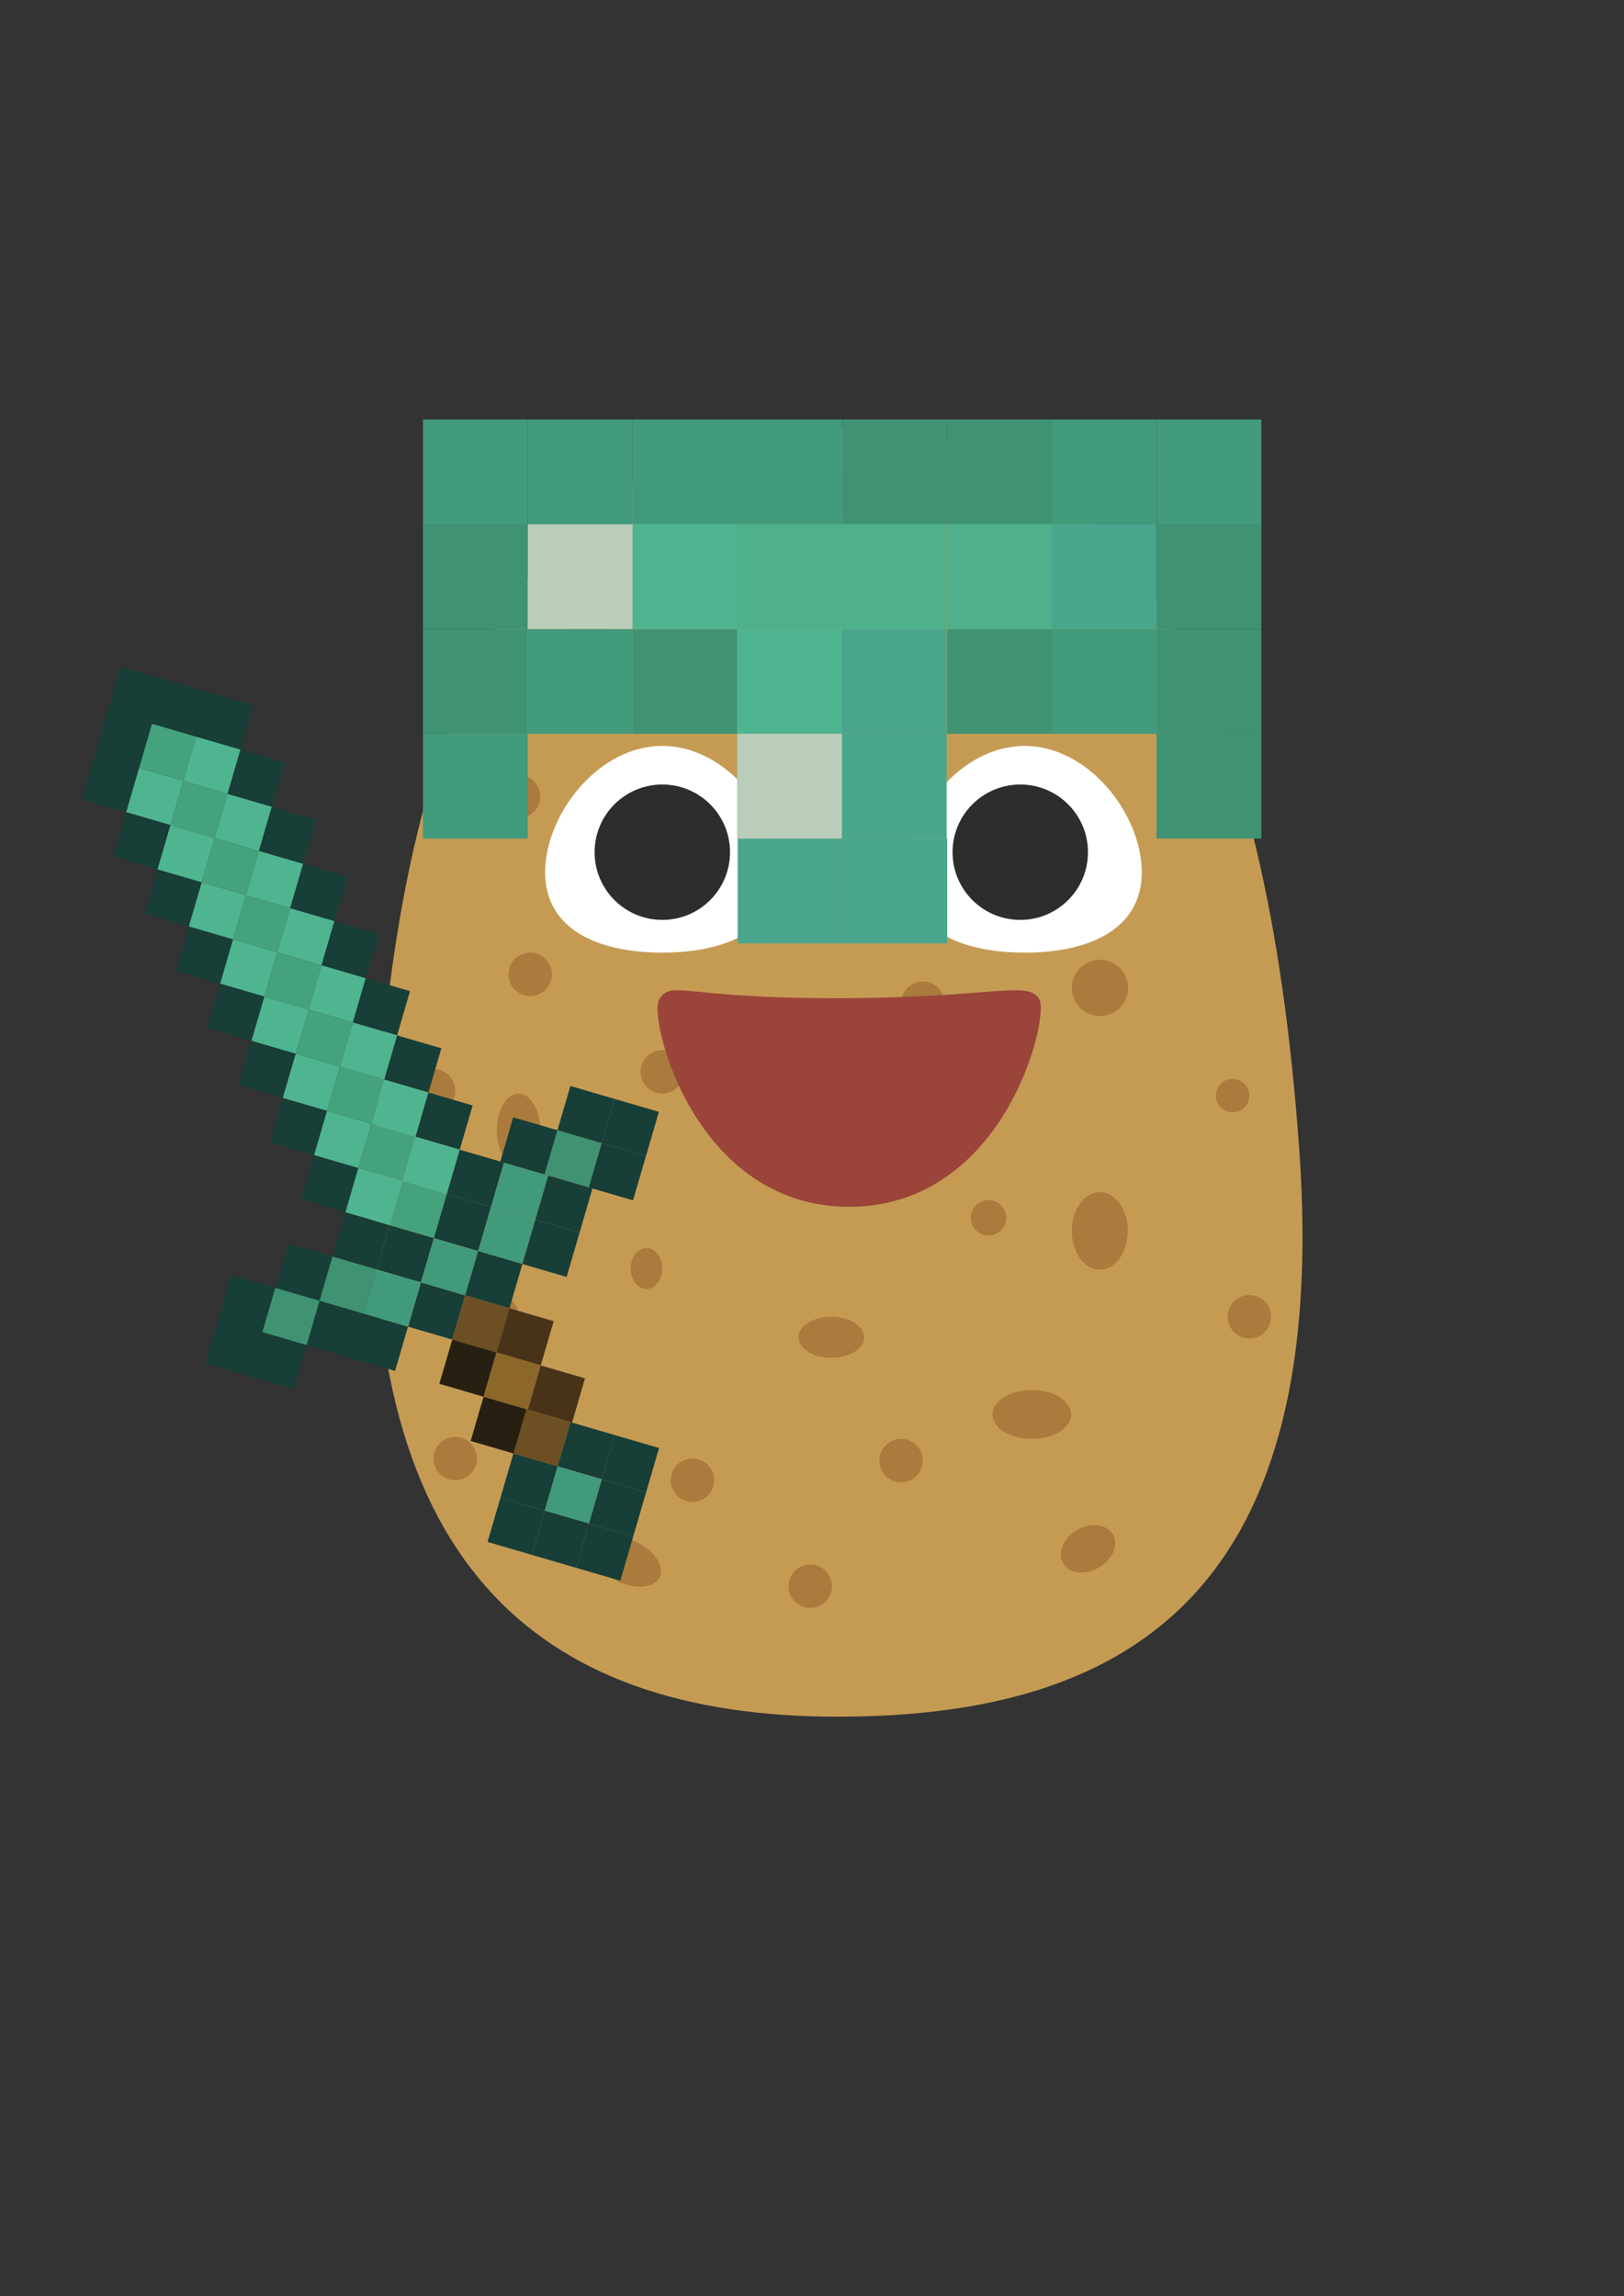 <?xml version="1.0" encoding="UTF-8" standalone="no"?>
<!-- Created with Inkscape (http://www.inkscape.org/) -->

<svg
   version="1.1"
   id="svg2"
   xml:space="preserve"
   width="1122.52"
   height="1587.4"
   viewBox="0 0 1122.52 1587.4"
   sodipodi:docname="spudman.svg"
   inkscape:version="1.1 (c4e8f9ed74, 2021-05-24)"
   xmlns:inkscape="http://www.inkscape.org/namespaces/inkscape"
   xmlns:sodipodi="http://sodipodi.sourceforge.net/DTD/sodipodi-0.dtd"
   xmlns="http://www.w3.org/2000/svg"
   xmlns:svg="http://www.w3.org/2000/svg"><rect x="0" y="0" width="1122.52" height="1587.4" fill="#333333" stroke="none"/><defs
     id="defs6"><clipPath
       clipPathUnits="userSpaceOnUse"
       id="clipPath16"><path
         d="M 0,1190.551 H 841.89 V 0 H 0 Z"
         id="path14" /></clipPath><clipPath
       clipPathUnits="userSpaceOnUse"
       id="clipPath36"><path
         d="M 0,1190.551 H 841.89 V 0 H 0 Z"
         id="path34" /></clipPath><clipPath
       clipPathUnits="userSpaceOnUse"
       id="clipPath164"><path
         d="M 0,1190.551 H 841.89 V 0 H 0 Z"
         id="path162" /></clipPath></defs><sodipodi:namedview
     id="namedview4"
     pagecolor="#ffffff"
     bordercolor="#666666"
     borderopacity="1.0"
     inkscape:pageshadow="2"
     inkscape:pageopacity="0.0"
     inkscape:pagecheckerboard="true"
     showgrid="false"
     inkscape:zoom="0.34488558"
     inkscape:cx="561.05565"
     inkscape:cy="504.51516"
     inkscape:window-width="1920"
     inkscape:window-height="1080"
     inkscape:window-x="0"
     inkscape:window-y="0"
     inkscape:window-maximized="1"
     inkscape:current-layer="g8" /><g
     id="g8"
     inkscape:groupmode="layer"
     inkscape:label="Spud_Man_01-1"
     transform="matrix(1.333,0,0,-1.333,0,1587.4)"
     style="display:inline"><g
       id="g10"
       inkscape:export-filename="/home/tom/Pictures/spudman_small.png"
       inkscape:export-xdpi="62.606983"
       inkscape:export-ydpi="62.606983"><g
         id="g12"
         clip-path="url(#clipPath16)"><g
           id="g18"
           transform="translate(673.667,595.276)"><path
             d="m 0,0 c 16.181,-225.18 -83.146,-294.724 -239.167,-294.724 -156.02,0 -252.327,79.623 -239.166,305 13.333,228.333 83.146,363.333 239.166,363.333 C -83.146,373.609 -16.667,231.942 0,0"
             style="fill:#c59b54;fill-opacity:1;fill-rule:nonzero;stroke:none"
             id="path20" /></g><g
           id="g22"
           transform="translate(404.19,738.524)"><path
             d="m 0,0 c 0,-29.597 -27.202,-41.709 -60.758,-41.709 -33.556,0 -60.759,12.112 -60.759,41.709 0,29.597 27.203,65.47 60.759,65.47 C -27.202,65.471 0,29.597 0,0"
             style="fill:#ffffff;fill-opacity:1;fill-rule:nonzero;stroke:none"
             id="path24" /></g><g
           id="g26"
           transform="translate(470.531,738.524)"><path
             d="m 0,0 c 0,-29.597 27.202,-41.709 60.758,-41.709 33.556,0 60.759,12.112 60.759,41.709 0,29.597 -27.203,65.471 -60.759,65.471 C 27.202,65.471 0,29.597 0,0"
             style="fill:#ffffff;fill-opacity:1;fill-rule:nonzero;stroke:none"
             id="path28" /></g></g></g><g
       id="g30"
       inkscape:export-filename="/home/tom/Pictures/spudman_small.png"
       inkscape:export-xdpi="62.606983"
       inkscape:export-ydpi="62.606983"><g
         id="g32"
         clip-path="url(#clipPath36)"><g
           id="g38"
           transform="translate(342.043,372.947)"><path
             d="m 0,0 c -2.666,-5.618 -12.285,-6.632 -21.486,-2.266 -9.2,4.366 -14.498,12.459 -11.832,18.077 2.666,5.618 12.286,6.632 21.486,2.266 C -2.631,13.711 2.666,5.618 0,0"
             style="fill:#aa7b3c;fill-opacity:1;fill-rule:nonzero;stroke:none"
             id="path40" /></g><g
           id="g42"
           transform="translate(343.431,532.992)"><path
             d="m 0,0 c 0,-5.869 -3.678,-10.627 -8.214,-10.627 -4.537,0 -8.215,4.758 -8.215,10.627 0,5.869 3.678,10.627 8.215,10.627 C -3.678,10.627 0,5.869 0,0"
             style="fill:#aa7b3c;fill-opacity:1;fill-rule:nonzero;stroke:none"
             id="path44" /></g><g
           id="g46"
           transform="translate(280.133,777.791)"><path
             d="m 0,0 c 0,-6.218 -5.041,-11.259 -11.259,-11.259 -6.218,0 -11.259,5.041 -11.259,11.259 0,6.218 5.041,11.259 11.259,11.259 C -5.041,11.259 0,6.218 0,0"
             style="fill:#aa7b3c;fill-opacity:1;fill-rule:nonzero;stroke:none"
             id="path48" /></g><g
           id="g50"
           transform="translate(286.165,685.556)"><path
             d="m 0,0 c 0,-6.218 -5.041,-11.259 -11.259,-11.259 -6.218,0 -11.259,5.041 -11.259,11.259 0,6.218 5.041,11.259 11.259,11.259 C -5.041,11.259 0,6.218 0,0"
             style="fill:#aa7b3c;fill-opacity:1;fill-rule:nonzero;stroke:none"
             id="path52" /></g><g
           id="g54"
           transform="translate(431.371,368.245)"><path
             d="m 0,0 c 0,-6.218 -5.041,-11.259 -11.259,-11.259 -6.218,0 -11.259,5.041 -11.259,11.259 0,6.218 5.041,11.259 11.259,11.259 C -5.041,11.259 0,6.218 0,0"
             style="fill:#aa7b3c;fill-opacity:1;fill-rule:nonzero;stroke:none"
             id="path56" /></g><g
           id="g58"
           transform="translate(478.505,433.347)"><path
             d="m 0,0 c 0,-6.218 -5.041,-11.259 -11.259,-11.259 -6.218,0 -11.259,5.041 -11.259,11.259 0,6.218 5.041,11.259 11.259,11.259 C -5.041,11.259 0,6.218 0,0"
             style="fill:#aa7b3c;fill-opacity:1;fill-rule:nonzero;stroke:none"
             id="path60" /></g><g
           id="g62"
           transform="translate(584.826,552.476)"><path
             d="m 0,0 c 0,-11.11 -6.504,-20.116 -14.527,-20.116 -8.023,0 -14.527,9.006 -14.527,20.116 0,11.11 6.504,20.116 14.527,20.116 C -6.504,20.116 0,11.11 0,0"
             style="fill:#aa7b3c;fill-opacity:1;fill-rule:nonzero;stroke:none"
             id="path64" /></g><g
           id="g66"
           transform="translate(417.867,623.718)"><path
             d="m 0,0 c 0,-6.218 -5.041,-11.259 -11.259,-11.259 -6.218,0 -11.259,5.041 -11.259,11.259 0,6.218 5.041,11.259 11.259,11.259 C -5.041,11.259 0,6.218 0,0"
             style="fill:#aa7b3c;fill-opacity:1;fill-rule:nonzero;stroke:none"
             id="path68" /></g><g
           id="g70"
           transform="translate(659.108,507.954)"><path
             d="m 0,0 c 0,-6.218 -5.041,-11.259 -11.259,-11.259 -6.218,0 -11.259,5.041 -11.259,11.259 0,6.218 5.041,11.259 11.259,11.259 C -5.041,11.259 0,6.218 0,0"
             style="fill:#aa7b3c;fill-opacity:1;fill-rule:nonzero;stroke:none"
             id="path72" /></g><g
           id="g74"
           transform="translate(647.849,622.634)"><path
             d="m 0,0 c 0,-4.8 -3.891,-8.691 -8.691,-8.691 -4.801,0 -8.692,3.891 -8.692,8.691 0,4.8 3.891,8.691 8.692,8.691 C -3.891,8.691 0,4.8 0,0"
             style="fill:#aa7b3c;fill-opacity:1;fill-rule:nonzero;stroke:none"
             id="path76" /></g><g
           id="g78"
           transform="translate(449.934,878.43)"><path
             d="m 0,0 c 0,-5.308 -4.303,-9.61 -9.61,-9.61 -5.308,0 -9.61,4.302 -9.61,9.61 0,5.308 4.302,9.61 9.61,9.61 C -4.303,9.61 0,5.308 0,0"
             style="fill:#aa7b3c;fill-opacity:1;fill-rule:nonzero;stroke:none"
             id="path80" /></g><g
           id="g82"
           transform="translate(354.69,634.977)"><path
             d="m 0,0 c 0,-6.218 -5.041,-11.259 -11.259,-11.259 -6.218,0 -11.259,5.041 -11.259,11.259 0,6.218 5.041,11.259 11.259,11.259 C -5.041,11.259 0,6.218 0,0"
             style="fill:#aa7b3c;fill-opacity:1;fill-rule:nonzero;stroke:none"
             id="path84" /></g><g
           id="g86"
           transform="translate(448.121,497.303)"><path
             d="m 0,0 c 0,-5.882 -7.629,-10.651 -17.04,-10.651 -9.41,0 -17.039,4.769 -17.039,10.651 0,5.882 7.629,10.651 17.039,10.651 C -7.629,10.651 0,5.882 0,0"
             style="fill:#aa7b3c;fill-opacity:1;fill-rule:nonzero;stroke:none"
             id="path88" /></g><g
           id="g90"
           transform="translate(370.287,423.151)"><path
             d="m 0,0 c 0,-6.218 -5.041,-11.259 -11.259,-11.259 -6.218,0 -11.259,5.041 -11.259,11.259 0,6.218 5.041,11.259 11.259,11.259 C -5.041,11.259 0,6.218 0,0"
             style="fill:#aa7b3c;fill-opacity:1;fill-rule:nonzero;stroke:none"
             id="path92" /></g><g
           id="g94"
           transform="translate(236.04,625.202)"><path
             d="m 0,0 c 0,-6.218 -5.041,-11.259 -11.259,-11.259 -6.218,0 -11.259,5.041 -11.259,11.259 0,6.218 5.041,11.259 11.259,11.259 C -5.041,11.259 0,6.218 0,0"
             style="fill:#aa7b3c;fill-opacity:1;fill-rule:nonzero;stroke:none"
             id="path96" /></g><g
           id="g98"
           transform="translate(489.764,670.607)"><path
             d="m 0,0 c 0,-6.218 -5.041,-11.259 -11.259,-11.259 -6.218,0 -11.259,5.041 -11.259,11.259 0,6.218 5.041,11.259 11.259,11.259 C -5.041,11.259 0,6.218 0,0"
             style="fill:#aa7b3c;fill-opacity:1;fill-rule:nonzero;stroke:none"
             id="path100" /></g><g
           id="g102"
           transform="translate(386.803,836.273)"><path
             d="m 0,0 c 0,-6.218 -5.041,-11.259 -11.259,-11.259 -6.218,0 -11.259,5.041 -11.259,11.259 0,6.218 5.041,11.259 11.259,11.259 C -5.041,11.259 0,6.218 0,0"
             style="fill:#aa7b3c;fill-opacity:1;fill-rule:nonzero;stroke:none"
             id="path104" /></g><g
           id="g106"
           transform="translate(569.783,377.867)"><path
             d="m 0,0 c -7.148,-4.127 -15.463,-3.107 -18.572,2.278 -3.109,5.385 0.165,13.096 7.313,17.223 7.148,4.127 15.463,3.107 18.572,-2.278 C 10.422,11.838 7.148,4.127 0,0"
             style="fill:#aa7b3c;fill-opacity:1;fill-rule:nonzero;stroke:none"
             id="path108" /></g><g
           id="g110"
           transform="translate(268.874,508.307)"><path
             d="m 0,0 c 0,-6.218 -5.041,-11.259 -11.259,-11.259 -6.218,0 -11.259,5.041 -11.259,11.259 0,6.218 5.041,11.259 11.259,11.259 C -5.041,11.259 0,6.218 0,0"
             style="fill:#aa7b3c;fill-opacity:1;fill-rule:nonzero;stroke:none"
             id="path112" /></g><g
           id="g114"
           transform="translate(247.299,434.41)"><path
             d="m 0,0 c 0,-6.218 -5.041,-11.259 -11.259,-11.259 -6.218,0 -11.259,5.041 -11.259,11.259 0,6.218 5.041,11.259 11.259,11.259 C -5.041,11.259 0,6.218 0,0"
             style="fill:#aa7b3c;fill-opacity:1;fill-rule:nonzero;stroke:none"
             id="path116" /></g><g
           id="g118"
           transform="translate(622.463,825.435)"><path
             d="m 0,0 c 0,-6.218 -5.041,-11.259 -11.259,-11.259 -6.218,0 -11.259,5.041 -11.259,11.259 0,6.218 5.041,11.259 11.259,11.259 C -5.041,11.259 0,6.218 0,0"
             style="fill:#aa7b3c;fill-opacity:1;fill-rule:nonzero;stroke:none"
             id="path120" /></g><g
           id="g122"
           transform="translate(521.747,559.263)"><path
             d="m 0,0 c 0,-5.075 -4.114,-9.189 -9.189,-9.189 -5.075,0 -9.189,4.114 -9.189,9.189 0,5.075 4.114,9.189 9.189,9.189 C -4.114,9.189 0,5.075 0,0"
             style="fill:#aa7b3c;fill-opacity:1;fill-rule:nonzero;stroke:none"
             id="path124" /></g><g
           id="g126"
           transform="translate(555.457,457.273)"><path
             d="m 0,0 c 0,-6.996 -9.14,-12.667 -20.415,-12.667 -11.274,0 -20.414,5.671 -20.414,12.667 0,6.996 9.14,12.667 20.414,12.667 C -9.14,12.667 0,6.996 0,0"
             style="fill:#aa7b3c;fill-opacity:1;fill-rule:nonzero;stroke:none"
             id="path128" /></g><g
           id="g130"
           transform="translate(584.981,678.52)"><path
             d="m 0,0 c 0,-8.066 -6.539,-14.605 -14.605,-14.605 -8.066,0 -14.604,6.539 -14.604,14.605 0,8.066 6.538,14.605 14.604,14.605 C -6.539,14.605 0,8.066 0,0"
             style="fill:#aa7b3c;fill-opacity:1;fill-rule:nonzero;stroke:none"
             id="path132" /></g><g
           id="g134"
           transform="translate(488.061,811.619)"><path
             d="m 0,0 c 0,-7.63 -6.186,-13.816 -13.816,-13.816 -7.63,0 -13.816,6.186 -13.816,13.816 0,7.63 6.186,13.816 13.816,13.816 C -6.186,13.816 0,7.63 0,0"
             style="fill:#aa7b3c;fill-opacity:1;fill-rule:nonzero;stroke:none"
             id="path136" /></g><g
           id="g138"
           transform="translate(280.133,604.695)"><path
             d="m 0,0 c 0,-10.506 -5.041,-19.023 -11.259,-19.023 -6.218,0 -11.259,8.517 -11.259,19.023 0,10.506 5.041,19.023 11.259,19.023 C -5.041,19.023 0,10.506 0,0"
             style="fill:#aa7b3c;fill-opacity:1;fill-rule:nonzero;stroke:none"
             id="path140" /></g><g
           id="g142"
           transform="translate(450.494,922.121)"><path
             d="m 0,0 c -5.706,-3.402 -12.335,0.209 -14.806,8.065 -2.471,7.856 0.152,16.982 5.859,20.383 C -3.241,31.85 3.388,28.239 5.858,20.383 8.329,12.527 5.706,3.402 0,0"
             style="fill:#aa7b3c;fill-opacity:1;fill-rule:nonzero;stroke:none"
             id="path144" /></g><g
           id="g146"
           transform="translate(535.763,885.064)"><path
             d="m 0,0 c -5.706,-2.471 -12.335,0.152 -14.806,5.858 -2.471,5.706 0.152,12.335 5.858,14.806 C -3.241,23.135 3.388,20.512 5.858,14.806 8.329,9.099 5.706,2.471 0,0"
             style="fill:#aa7b3c;fill-opacity:1;fill-rule:nonzero;stroke:none"
             id="path148" /></g><g
           id="g150"
           transform="translate(366.22,910.513)"><path
             d="m 0,0 c -5.706,-2.471 -12.335,0.152 -14.806,5.858 -2.471,5.707 0.152,12.335 5.859,14.806 C -3.241,23.135 3.388,20.512 5.858,14.806 8.329,9.1 5.706,2.471 0,0"
             style="fill:#aa7b3c;fill-opacity:1;fill-rule:nonzero;stroke:none"
             id="path152" /></g><g
           id="g154"
           transform="translate(310.913,843.828)"><path
             d="m 0,0 c -7.08,-3.066 -15.305,0.189 -18.371,7.269 -3.066,7.08 0.189,15.305 7.269,18.371 7.08,3.066 15.305,-0.189 18.371,-7.269 C 10.335,11.291 7.08,3.066 0,0"
             style="fill:#aa7b3c;fill-opacity:1;fill-rule:nonzero;stroke:none"
             id="path156" /></g></g></g><g
       id="g158"
       inkscape:export-filename="/home/tom/Pictures/spudman_small.png"
       inkscape:export-xdpi="62.606983"
       inkscape:export-ydpi="62.606983"><g
         id="g160"
         clip-path="url(#clipPath164)"><g
           id="g166"
           transform="translate(378.541,748.885)"><path
             d="m 0,0 c 0,-19.391 -15.719,-35.11 -35.11,-35.11 -19.39,0 -35.11,15.719 -35.11,35.11 0,19.391 15.72,35.11 35.11,35.11 C -15.719,35.11 0,19.391 0,0"
             style="fill:#2d2d2c;fill-opacity:1;fill-rule:nonzero;stroke:none"
             id="path168" /></g><g
           id="g170"
           transform="translate(538.872,672.74)"><path
             d="m 0,0 c 5.622,-9.008 -17.467,-107.752 -98.553,-107.752 -81.085,0 -104.503,99.038 -98.436,107.752 6.955,9.987 10.659,0.43 91.745,0.43 C -24.159,0.43 -6.234,9.987 0,0"
             style="fill:#9b443a;fill-opacity:1;fill-rule:nonzero;stroke:none"
             id="path172" /></g><g
           id="g174"
           transform="translate(564.154,748.885)"><path
             d="m 0,0 c 0,-19.391 -15.719,-35.11 -35.11,-35.11 -19.39,0 -35.11,15.719 -35.11,35.11 0,19.391 15.72,35.11 35.11,35.11 C -15.719,35.11 0,19.391 0,0"
             style="fill:#2d2d2c;fill-opacity:1;fill-rule:nonzero;stroke:none"
             id="path176" /></g></g></g><g
       id="g178"
       transform="translate(65.433,769.633)"
       inkscape:export-filename="/home/tom/Pictures/spudman_small.png"
       inkscape:export-xdpi="62.606983"
       inkscape:export-ydpi="62.606983"><path
         d="m 0,0 -22.941,6.703 6.703,22.941 22.941,-6.703 z"
         style="fill:#173e37;fill-opacity:1;fill-rule:nonzero;stroke:none"
         id="path180" /></g><g
       id="g182"
       transform="translate(88.374,762.93)"
       inkscape:export-filename="/home/tom/Pictures/spudman_small.png"
       inkscape:export-xdpi="62.606983"
       inkscape:export-ydpi="62.606983"><path
         d="m 0,0 -22.941,6.703 6.703,22.941 22.941,-6.703 z"
         style="fill:#4fb591;fill-opacity:1;fill-rule:nonzero;stroke:none"
         id="path184" /></g><g
       id="g186"
       transform="translate(111.316,756.227)"
       inkscape:export-filename="/home/tom/Pictures/spudman_small.png"
       inkscape:export-xdpi="62.606983"
       inkscape:export-ydpi="62.606983"><path
         d="m 0,0 -22.941,6.703 6.703,22.941 22.941,-6.703 z"
         style="fill:#44a27d;fill-opacity:1;fill-rule:nonzero;stroke:none"
         id="path188" /></g><g
       id="g190"
       transform="translate(134.257,749.523)"
       inkscape:export-filename="/home/tom/Pictures/spudman_small.png"
       inkscape:export-xdpi="62.606983"
       inkscape:export-ydpi="62.606983"><path
         d="m 0,0 -22.941,6.703 6.703,22.941 22.941,-6.703 z"
         style="fill:#4fb591;fill-opacity:1;fill-rule:nonzero;stroke:none"
         id="path192" /></g><g
       id="g194"
       transform="translate(157.198,742.82)"
       inkscape:export-filename="/home/tom/Pictures/spudman_small.png"
       inkscape:export-xdpi="62.606983"
       inkscape:export-ydpi="62.606983"><path
         d="m 0,0 -22.941,6.703 6.703,22.941 22.941,-6.703 z"
         style="fill:#173e37;fill-opacity:1;fill-rule:nonzero;stroke:none"
         id="path196" /></g><g
       id="g198"
       transform="translate(97.909,710.345)"
       inkscape:export-filename="/home/tom/Pictures/spudman_small.png"
       inkscape:export-xdpi="62.606983"
       inkscape:export-ydpi="62.606983"><path
         d="m 0,0 -22.941,6.703 6.703,22.941 22.941,-6.703 z"
         style="fill:#173e37;fill-opacity:1;fill-rule:nonzero;stroke:none"
         id="path200" /></g><g
       id="g202"
       transform="translate(120.85,703.641)"
       inkscape:export-filename="/home/tom/Pictures/spudman_small.png"
       inkscape:export-xdpi="62.606983"
       inkscape:export-ydpi="62.606983"><path
         d="m 0,0 -22.941,6.703 6.703,22.941 22.941,-6.703 z"
         style="fill:#4fb591;fill-opacity:1;fill-rule:nonzero;stroke:none"
         id="path204" /></g><g
       id="g206"
       transform="translate(143.791,696.938)"
       inkscape:export-filename="/home/tom/Pictures/spudman_small.png"
       inkscape:export-xdpi="62.606983"
       inkscape:export-ydpi="62.606983"><path
         d="m 0,0 -22.941,6.703 6.703,22.941 22.941,-6.703 z"
         style="fill:#44a27d;fill-opacity:1;fill-rule:nonzero;stroke:none"
         id="path208" /></g><g
       id="g210"
       transform="translate(166.732,690.235)"
       inkscape:export-filename="/home/tom/Pictures/spudman_small.png"
       inkscape:export-xdpi="62.606983"
       inkscape:export-ydpi="62.606983"><path
         d="m 0,0 -22.941,6.703 6.703,22.941 22.941,-6.703 z"
         style="fill:#4fb591;fill-opacity:1;fill-rule:nonzero;stroke:none"
         id="path212" /></g><g
       id="g214"
       transform="translate(189.673,683.531)"
       inkscape:export-filename="/home/tom/Pictures/spudman_small.png"
       inkscape:export-xdpi="62.606983"
       inkscape:export-ydpi="62.606983"><path
         d="m 0,0 -22.941,6.703 6.703,22.941 22.941,-6.703 z"
         style="fill:#173e37;fill-opacity:1;fill-rule:nonzero;stroke:none"
         id="path216" /></g><g
       id="g218"
       transform="translate(114.147,680.7)"
       inkscape:export-filename="/home/tom/Pictures/spudman_small.png"
       inkscape:export-xdpi="62.606983"
       inkscape:export-ydpi="62.606983"><path
         d="m 0,0 -22.941,6.703 6.703,22.941 22.941,-6.703 z"
         style="fill:#173e37;fill-opacity:1;fill-rule:nonzero;stroke:none"
         id="path220" /></g><g
       id="g222"
       transform="translate(137.088,673.997)"
       inkscape:export-filename="/home/tom/Pictures/spudman_small.png"
       inkscape:export-xdpi="62.606983"
       inkscape:export-ydpi="62.606983"><path
         d="m 0,0 -22.941,6.703 6.703,22.941 22.941,-6.703 z"
         style="fill:#4fb591;fill-opacity:1;fill-rule:nonzero;stroke:none"
         id="path224" /></g><g
       id="g226"
       transform="translate(160.029,667.293)"
       inkscape:export-filename="/home/tom/Pictures/spudman_small.png"
       inkscape:export-xdpi="62.606983"
       inkscape:export-ydpi="62.606983"><path
         d="m 0,0 -22.941,6.703 6.703,22.941 22.941,-6.703 z"
         style="fill:#44a27d;fill-opacity:1;fill-rule:nonzero;stroke:none"
         id="path228" /></g><g
       id="g230"
       transform="translate(182.97,660.59)"
       inkscape:export-filename="/home/tom/Pictures/spudman_small.png"
       inkscape:export-xdpi="62.606983"
       inkscape:export-ydpi="62.606983"><path
         d="m 0,0 -22.941,6.703 6.703,22.941 22.941,-6.703 z"
         style="fill:#4fb591;fill-opacity:1;fill-rule:nonzero;stroke:none"
         id="path232" /></g><g
       id="g234"
       transform="translate(205.911,653.887)"
       inkscape:export-filename="/home/tom/Pictures/spudman_small.png"
       inkscape:export-xdpi="62.606983"
       inkscape:export-ydpi="62.606983"><path
         d="m 0,0 -22.941,6.703 6.703,22.941 22.941,-6.703 z"
         style="fill:#173e37;fill-opacity:1;fill-rule:nonzero;stroke:none"
         id="path236" /></g><g
       id="g238"
       transform="translate(130.384,651.056)"
       inkscape:export-filename="/home/tom/Pictures/spudman_small.png"
       inkscape:export-xdpi="62.606983"
       inkscape:export-ydpi="62.606983"><path
         d="m 0,0 -22.941,6.703 6.703,22.941 22.941,-6.703 z"
         style="fill:#173e37;fill-opacity:1;fill-rule:nonzero;stroke:none"
         id="path240" /></g><g
       id="g242"
       transform="translate(153.325,644.352)"
       inkscape:export-filename="/home/tom/Pictures/spudman_small.png"
       inkscape:export-xdpi="62.606983"
       inkscape:export-ydpi="62.606983"><path
         d="m 0,0 -22.941,6.703 6.703,22.941 22.941,-6.703 z"
         style="fill:#4fb591;fill-opacity:1;fill-rule:nonzero;stroke:none"
         id="path244" /></g><g
       id="g246"
       transform="translate(176.267,637.649)"
       inkscape:export-filename="/home/tom/Pictures/spudman_small.png"
       inkscape:export-xdpi="62.606983"
       inkscape:export-ydpi="62.606983"><path
         d="m 0,0 -22.941,6.703 6.703,22.941 22.941,-6.703 z"
         style="fill:#44a27d;fill-opacity:1;fill-rule:nonzero;stroke:none"
         id="path248" /></g><g
       id="g250"
       transform="translate(199.208,630.946)"
       inkscape:export-filename="/home/tom/Pictures/spudman_small.png"
       inkscape:export-xdpi="62.606983"
       inkscape:export-ydpi="62.606983"><path
         d="m 0,0 -22.941,6.703 6.703,22.941 22.941,-6.703 z"
         style="fill:#4fb591;fill-opacity:1;fill-rule:nonzero;stroke:none"
         id="path252" /></g><g
       id="g254"
       transform="translate(222.149,624.242)"
       inkscape:export-filename="/home/tom/Pictures/spudman_small.png"
       inkscape:export-xdpi="62.606983"
       inkscape:export-ydpi="62.606983"><path
         d="m 0,0 -22.941,6.703 6.703,22.941 22.941,-6.703 z"
         style="fill:#173e37;fill-opacity:1;fill-rule:nonzero;stroke:none"
         id="path256" /></g><g
       id="g258"
       transform="translate(72.137,792.574)"
       inkscape:export-filename="/home/tom/Pictures/spudman_small.png"
       inkscape:export-xdpi="62.606983"
       inkscape:export-ydpi="62.606983"><path
         d="m 0,0 -22.941,6.703 6.703,22.941 22.941,-6.703 z"
         style="fill:#173e37;fill-opacity:1;fill-rule:nonzero;stroke:none"
         id="path260" /></g><g
       id="g262"
       transform="translate(95.078,785.871)"
       inkscape:export-filename="/home/tom/Pictures/spudman_small.png"
       inkscape:export-xdpi="62.606983"
       inkscape:export-ydpi="62.606983"><path
         d="m 0,0 -22.941,6.703 6.703,22.941 22.941,-6.703 z"
         style="fill:#44a27d;fill-opacity:1;fill-rule:nonzero;stroke:none"
         id="path264" /></g><g
       id="g266"
       transform="translate(118.019,779.168)"
       inkscape:export-filename="/home/tom/Pictures/spudman_small.png"
       inkscape:export-xdpi="62.606983"
       inkscape:export-ydpi="62.606983"><path
         d="m 0,0 -22.941,6.703 6.703,22.941 22.941,-6.703 z"
         style="fill:#4fb591;fill-opacity:1;fill-rule:nonzero;stroke:none"
         id="path268" /></g><g
       id="g270"
       transform="translate(78.84,815.516)"
       inkscape:export-filename="/home/tom/Pictures/spudman_small.png"
       inkscape:export-xdpi="62.606983"
       inkscape:export-ydpi="62.606983"><path
         d="m 0,0 -22.941,6.703 6.703,22.941 22.941,-6.703 z"
         style="fill:#173e37;fill-opacity:1;fill-rule:nonzero;stroke:none"
         id="path272" /></g><g
       id="g274"
       transform="translate(101.781,808.812)"
       inkscape:export-filename="/home/tom/Pictures/spudman_small.png"
       inkscape:export-xdpi="62.606983"
       inkscape:export-ydpi="62.606983"><path
         d="m 0,0 -22.941,6.703 6.703,22.941 22.941,-6.703 z"
         style="fill:#173e37;fill-opacity:1;fill-rule:nonzero;stroke:none"
         id="path276" /></g><g
       id="g278"
       transform="translate(124.722,802.109)"
       inkscape:export-filename="/home/tom/Pictures/spudman_small.png"
       inkscape:export-xdpi="62.606983"
       inkscape:export-ydpi="62.606983"><path
         d="m 0,0 -22.941,6.703 6.703,22.941 22.941,-6.703 z"
         style="fill:#173e37;fill-opacity:1;fill-rule:nonzero;stroke:none"
         id="path280" /></g><g
       id="g282"
       transform="translate(140.96,772.465)"
       inkscape:export-filename="/home/tom/Pictures/spudman_small.png"
       inkscape:export-xdpi="62.606983"
       inkscape:export-ydpi="62.606983"><path
         d="m 0,0 -22.941,6.703 6.703,22.941 22.941,-6.703 z"
         style="fill:#173e37;fill-opacity:1;fill-rule:nonzero;stroke:none"
         id="path284" /></g><g
       id="g286"
       transform="translate(146.622,621.411)"
       inkscape:export-filename="/home/tom/Pictures/spudman_small.png"
       inkscape:export-xdpi="62.606983"
       inkscape:export-ydpi="62.606983"><path
         d="m 0,0 -22.941,6.703 6.703,22.941 22.941,-6.703 z"
         style="fill:#173e37;fill-opacity:1;fill-rule:nonzero;stroke:none"
         id="path288" /></g><g
       id="g290"
       transform="translate(169.563,614.708)"
       inkscape:export-filename="/home/tom/Pictures/spudman_small.png"
       inkscape:export-xdpi="62.606983"
       inkscape:export-ydpi="62.606983"><path
         d="m 0,0 -22.941,6.703 6.703,22.941 22.941,-6.703 z"
         style="fill:#4fb591;fill-opacity:1;fill-rule:nonzero;stroke:none"
         id="path292" /></g><g
       id="g294"
       transform="translate(192.504,608.005)"
       inkscape:export-filename="/home/tom/Pictures/spudman_small.png"
       inkscape:export-xdpi="62.606983"
       inkscape:export-ydpi="62.606983"><path
         d="m 0,0 -22.941,6.703 6.703,22.941 22.941,-6.703 z"
         style="fill:#44a27d;fill-opacity:1;fill-rule:nonzero;stroke:none"
         id="path296" /></g><g
       id="g298"
       transform="translate(215.445,601.301)"
       inkscape:export-filename="/home/tom/Pictures/spudman_small.png"
       inkscape:export-xdpi="62.606983"
       inkscape:export-ydpi="62.606983"><path
         d="m 0,0 -22.941,6.703 6.703,22.941 22.941,-6.703 z"
         style="fill:#4fb591;fill-opacity:1;fill-rule:nonzero;stroke:none"
         id="path300" /></g><g
       id="g302"
       transform="translate(238.386,594.598)"
       inkscape:export-filename="/home/tom/Pictures/spudman_small.png"
       inkscape:export-xdpi="62.606983"
       inkscape:export-ydpi="62.606983"><path
         d="m 0,0 -22.941,6.703 6.703,22.941 22.941,-6.703 z"
         style="fill:#173e37;fill-opacity:1;fill-rule:nonzero;stroke:none"
         id="path304" /></g><g
       id="g306"
       transform="translate(162.86,591.767)"
       inkscape:export-filename="/home/tom/Pictures/spudman_small.png"
       inkscape:export-xdpi="62.606983"
       inkscape:export-ydpi="62.606983"><path
         d="m 0,0 -22.941,6.703 6.703,22.941 22.941,-6.703 z"
         style="fill:#173e37;fill-opacity:1;fill-rule:nonzero;stroke:none"
         id="path308" /></g><g
       id="g310"
       transform="translate(185.801,585.063)"
       inkscape:export-filename="/home/tom/Pictures/spudman_small.png"
       inkscape:export-xdpi="62.606983"
       inkscape:export-ydpi="62.606983"><path
         d="m 0,0 -22.941,6.703 6.703,22.941 22.941,-6.703 z"
         style="fill:#4fb591;fill-opacity:1;fill-rule:nonzero;stroke:none"
         id="path312" /></g><g
       id="g314"
       transform="translate(208.742,578.36)"
       inkscape:export-filename="/home/tom/Pictures/spudman_small.png"
       inkscape:export-xdpi="62.606983"
       inkscape:export-ydpi="62.606983"><path
         d="m 0,0 -22.941,6.703 6.703,22.941 22.941,-6.703 z"
         style="fill:#44a27d;fill-opacity:1;fill-rule:nonzero;stroke:none"
         id="path316" /></g><g
       id="g318"
       transform="translate(231.683,571.657)"
       inkscape:export-filename="/home/tom/Pictures/spudman_small.png"
       inkscape:export-xdpi="62.606983"
       inkscape:export-ydpi="62.606983"><path
         d="m 0,0 -22.941,6.703 6.703,22.941 22.941,-6.703 z"
         style="fill:#4fb591;fill-opacity:1;fill-rule:nonzero;stroke:none"
         id="path320" /></g><g
       id="g322"
       transform="translate(254.624,564.954)"
       inkscape:export-filename="/home/tom/Pictures/spudman_small.png"
       inkscape:export-xdpi="62.606983"
       inkscape:export-ydpi="62.606983"><path
         d="m 0,0 -22.941,6.703 6.703,22.941 22.941,-6.703 z"
         style="fill:#173e37;fill-opacity:1;fill-rule:nonzero;stroke:none"
         id="path324" /></g><g
       id="g326"
       transform="translate(179.098,562.122)"
       inkscape:export-filename="/home/tom/Pictures/spudman_small.png"
       inkscape:export-xdpi="62.606983"
       inkscape:export-ydpi="62.606983"><path
         d="m 0,0 -22.941,6.703 6.703,22.941 22.941,-6.703 z"
         style="fill:#173e37;fill-opacity:1;fill-rule:nonzero;stroke:none"
         id="path328" /></g><g
       id="g330"
       transform="translate(202.039,555.419)"
       inkscape:export-filename="/home/tom/Pictures/spudman_small.png"
       inkscape:export-xdpi="62.606983"
       inkscape:export-ydpi="62.606983"><path
         d="m 0,0 -22.941,6.703 6.703,22.941 22.941,-6.703 z"
         style="fill:#4fb591;fill-opacity:1;fill-rule:nonzero;stroke:none"
         id="path332" /></g><g
       id="g334"
       transform="translate(224.98,548.716)"
       inkscape:export-filename="/home/tom/Pictures/spudman_small.png"
       inkscape:export-xdpi="62.606983"
       inkscape:export-ydpi="62.606983"><path
         d="m 0,0 -22.941,6.703 6.703,22.941 22.941,-6.703 z"
         style="fill:#44a27d;fill-opacity:1;fill-rule:nonzero;stroke:none"
         id="path336" /></g><g
       id="g338"
       transform="translate(247.921,542.013)"
       inkscape:export-filename="/home/tom/Pictures/spudman_small.png"
       inkscape:export-xdpi="62.606983"
       inkscape:export-ydpi="62.606983"><path
         d="m 0,0 -22.941,6.703 6.703,22.941 22.941,-6.703 z"
         style="fill:#173e37;fill-opacity:1;fill-rule:nonzero;stroke:none"
         id="path340" /></g><g
       id="g342"
       transform="translate(195.335,532.478)"
       inkscape:export-filename="/home/tom/Pictures/spudman_small.png"
       inkscape:export-xdpi="62.606983"
       inkscape:export-ydpi="62.606983"><path
         d="m 0,0 -22.941,6.703 6.703,22.941 22.941,-6.703 z"
         style="fill:#173e37;fill-opacity:1;fill-rule:nonzero;stroke:none"
         id="path344" /></g><g
       id="g346"
       transform="translate(218.276,525.775)"
       inkscape:export-filename="/home/tom/Pictures/spudman_small.png"
       inkscape:export-xdpi="62.606983"
       inkscape:export-ydpi="62.606983"><path
         d="m 0,0 -22.941,6.703 6.703,22.941 22.941,-6.703 z"
         style="fill:#173e37;fill-opacity:1;fill-rule:nonzero;stroke:none"
         id="path348" /></g><g
       id="g350"
       transform="translate(165.691,516.24)"
       inkscape:export-filename="/home/tom/Pictures/spudman_small.png"
       inkscape:export-xdpi="62.606983"
       inkscape:export-ydpi="62.606983"><path
         d="m 0,0 -22.941,6.703 6.703,22.941 22.941,-6.703 z"
         style="fill:#173e37;fill-opacity:1;fill-rule:nonzero;stroke:none"
         id="path352" /></g><g
       id="g354"
       transform="translate(136.047,500.003)"
       inkscape:export-filename="/home/tom/Pictures/spudman_small.png"
       inkscape:export-xdpi="62.606983"
       inkscape:export-ydpi="62.606983"><path
         d="m 0,0 -22.941,6.703 6.703,22.941 22.941,-6.703 z"
         style="fill:#173e37;fill-opacity:1;fill-rule:nonzero;stroke:none"
         id="path356" /></g><g
       id="g358"
       transform="translate(129.343,477.062)"
       inkscape:export-filename="/home/tom/Pictures/spudman_small.png"
       inkscape:export-xdpi="62.606983"
       inkscape:export-ydpi="62.606983"><path
         d="m 0,0 -22.941,6.703 6.703,22.941 22.941,-6.703 z"
         style="fill:#173e37;fill-opacity:1;fill-rule:nonzero;stroke:none"
         id="path360" /></g><g
       id="g362"
       transform="translate(152.284,470.358)"
       inkscape:export-filename="/home/tom/Pictures/spudman_small.png"
       inkscape:export-xdpi="62.606983"
       inkscape:export-ydpi="62.606983"><path
         d="m 0,0 -22.941,6.703 6.703,22.941 22.941,-6.703 z"
         style="fill:#173e37;fill-opacity:1;fill-rule:nonzero;stroke:none"
         id="path364" /></g><g
       id="g366"
       transform="translate(181.929,486.596)"
       inkscape:export-filename="/home/tom/Pictures/spudman_small.png"
       inkscape:export-xdpi="62.606983"
       inkscape:export-ydpi="62.606983"><path
         d="m 0,0 -22.941,6.703 6.703,22.941 22.941,-6.703 z"
         style="fill:#173e37;fill-opacity:1;fill-rule:nonzero;stroke:none"
         id="path368" /></g><g
       id="g370"
       transform="translate(204.87,479.892)"
       inkscape:export-filename="/home/tom/Pictures/spudman_small.png"
       inkscape:export-xdpi="62.606983"
       inkscape:export-ydpi="62.606983"><path
         d="m 0,0 -22.941,6.703 6.703,22.941 22.941,-6.703 z"
         style="fill:#173e37;fill-opacity:1;fill-rule:nonzero;stroke:none"
         id="path372" /></g><g
       id="g374"
       transform="translate(234.514,496.13)"
       inkscape:export-filename="/home/tom/Pictures/spudman_small.png"
       inkscape:export-xdpi="62.606983"
       inkscape:export-ydpi="62.606983"><path
         d="m 0,0 -22.941,6.703 6.703,22.941 22.941,-6.703 z"
         style="fill:#173e37;fill-opacity:1;fill-rule:nonzero;stroke:none"
         id="path376" /></g><g
       id="g378"
       transform="translate(188.632,509.537)"
       inkscape:export-filename="/home/tom/Pictures/spudman_small.png"
       inkscape:export-xdpi="62.606983"
       inkscape:export-ydpi="62.606983"><path
         d="m 0,0 -22.941,6.703 6.703,22.941 22.941,-6.703 z"
         style="fill:#3f9373;fill-opacity:1;fill-rule:nonzero;stroke:none"
         id="path380" /></g><g
       id="g382"
       transform="translate(211.573,502.834)"
       inkscape:export-filename="/home/tom/Pictures/spudman_small.png"
       inkscape:export-xdpi="62.606983"
       inkscape:export-ydpi="62.606983"><path
         d="m 0,0 -22.941,6.703 6.703,22.941 22.941,-6.703 z"
         style="fill:#429a7c;fill-opacity:1;fill-rule:nonzero;stroke:none"
         id="path384" /></g><g
       id="g386"
       transform="translate(158.988,493.299)"
       inkscape:export-filename="/home/tom/Pictures/spudman_small.png"
       inkscape:export-xdpi="62.606983"
       inkscape:export-ydpi="62.606983"><path
         d="m 0,0 -22.941,6.703 6.703,22.941 22.941,-6.703 z"
         style="fill:#3f9373;fill-opacity:1;fill-rule:nonzero;stroke:none"
         id="path388" /></g><g
       id="g390"
       transform="translate(241.218,519.071)"
       inkscape:export-filename="/home/tom/Pictures/spudman_small.png"
       inkscape:export-xdpi="62.606983"
       inkscape:export-ydpi="62.606983"><path
         d="m 0,0 -22.941,6.703 6.703,22.941 22.941,-6.703 z"
         style="fill:#429a7c;fill-opacity:1;fill-rule:nonzero;stroke:none"
         id="path392" /></g><g
       id="g394"
       transform="translate(277.565,558.25)"
       inkscape:export-filename="/home/tom/Pictures/spudman_small.png"
       inkscape:export-xdpi="62.606983"
       inkscape:export-ydpi="62.606983"><path
         d="m 0,0 -22.941,6.703 6.703,22.941 22.941,-6.703 z"
         style="fill:#429a7c;fill-opacity:1;fill-rule:nonzero;stroke:none"
         id="path396" /></g><g
       id="g398"
       transform="translate(270.862,535.309)"
       inkscape:export-filename="/home/tom/Pictures/spudman_small.png"
       inkscape:export-xdpi="62.606983"
       inkscape:export-ydpi="62.606983"><path
         d="m 0,0 -22.941,6.703 6.703,22.941 22.941,-6.703 z"
         style="fill:#429a7c;fill-opacity:1;fill-rule:nonzero;stroke:none"
         id="path400" /></g><g
       id="g402"
       transform="translate(305.297,575.047)"
       inkscape:export-filename="/home/tom/Pictures/spudman_small.png"
       inkscape:export-xdpi="62.606983"
       inkscape:export-ydpi="62.606983"><path
         d="m 0,0 -22.941,6.703 6.703,22.941 22.941,-6.703 z"
         style="fill:#3f9373;fill-opacity:1;fill-rule:nonzero;stroke:none"
         id="path404" /></g><g
       id="g406"
       transform="translate(300.506,551.547)"
       inkscape:export-filename="/home/tom/Pictures/spudman_small.png"
       inkscape:export-xdpi="62.606983"
       inkscape:export-ydpi="62.606983"><path
         d="m 0,0 -22.941,6.703 6.703,22.941 22.941,-6.703 z"
         style="fill:#173e37;fill-opacity:1;fill-rule:nonzero;stroke:none"
         id="path408" /></g><g
       id="g410"
       transform="translate(293.803,528.606)"
       inkscape:export-filename="/home/tom/Pictures/spudman_small.png"
       inkscape:export-xdpi="62.606983"
       inkscape:export-ydpi="62.606983"><path
         d="m 0,0 -22.941,6.703 6.703,22.941 22.941,-6.703 z"
         style="fill:#173e37;fill-opacity:1;fill-rule:nonzero;stroke:none"
         id="path412" /></g><g
       id="g414"
       transform="translate(81.671,739.989)"
       inkscape:export-filename="/home/tom/Pictures/spudman_small.png"
       inkscape:export-xdpi="62.606983"
       inkscape:export-ydpi="62.606983"><path
         d="m 0,0 -22.941,6.703 6.703,22.941 22.941,-6.703 z"
         style="fill:#173e37;fill-opacity:1;fill-rule:nonzero;stroke:none"
         id="path416" /></g><g
       id="g418"
       transform="translate(104.612,733.286)"
       inkscape:export-filename="/home/tom/Pictures/spudman_small.png"
       inkscape:export-xdpi="62.606983"
       inkscape:export-ydpi="62.606983"><path
         d="m 0,0 -22.941,6.703 6.703,22.941 22.941,-6.703 z"
         style="fill:#4fb591;fill-opacity:1;fill-rule:nonzero;stroke:none"
         id="path420" /></g><g
       id="g422"
       transform="translate(127.553,726.582)"
       inkscape:export-filename="/home/tom/Pictures/spudman_small.png"
       inkscape:export-xdpi="62.606983"
       inkscape:export-ydpi="62.606983"><path
         d="m 0,0 -22.941,6.703 6.703,22.941 22.941,-6.703 z"
         style="fill:#44a27d;fill-opacity:1;fill-rule:nonzero;stroke:none"
         id="path424" /></g><g
       id="g426"
       transform="translate(150.494,719.879)"
       inkscape:export-filename="/home/tom/Pictures/spudman_small.png"
       inkscape:export-xdpi="62.606983"
       inkscape:export-ydpi="62.606983"><path
         d="m 0,0 -22.941,6.703 6.703,22.941 22.941,-6.703 z"
         style="fill:#4fb591;fill-opacity:1;fill-rule:nonzero;stroke:none"
         id="path428" /></g><g
       id="g430"
       transform="translate(173.435,713.176)"
       inkscape:export-filename="/home/tom/Pictures/spudman_small.png"
       inkscape:export-xdpi="62.606983"
       inkscape:export-ydpi="62.606983"><path
         d="m 0,0 -22.941,6.703 6.703,22.941 22.941,-6.703 z"
         style="fill:#173e37;fill-opacity:1;fill-rule:nonzero;stroke:none"
         id="path432" /></g><g
       id="g434"
       transform="translate(264.159,512.368)"
       inkscape:export-filename="/home/tom/Pictures/spudman_small.png"
       inkscape:export-xdpi="62.606983"
       inkscape:export-ydpi="62.606983"><path
         d="m 0,0 -22.941,6.703 6.703,22.941 22.941,-6.703 z"
         style="fill:#173e37;fill-opacity:1;fill-rule:nonzero;stroke:none"
         id="path436" /></g><g
       id="g438"
       transform="translate(282.356,581.75)"
       inkscape:export-filename="/home/tom/Pictures/spudman_small.png"
       inkscape:export-xdpi="62.606983"
       inkscape:export-ydpi="62.606983"><path
         d="m 0,0 -22.941,6.703 6.703,22.941 22.941,-6.703 z"
         style="fill:#173e37;fill-opacity:1;fill-rule:nonzero;stroke:none"
         id="path440" /></g><g
       id="g442"
       transform="translate(312,597.988)"
       inkscape:export-filename="/home/tom/Pictures/spudman_small.png"
       inkscape:export-xdpi="62.606983"
       inkscape:export-ydpi="62.606983"><path
         d="m 0,0 -22.941,6.703 6.703,22.941 22.941,-6.703 z"
         style="fill:#173e37;fill-opacity:1;fill-rule:nonzero;stroke:none"
         id="path444" /></g><g
       id="g446"
       transform="translate(334.941,591.285)"
       inkscape:export-filename="/home/tom/Pictures/spudman_small.png"
       inkscape:export-xdpi="62.606983"
       inkscape:export-ydpi="62.606983"><path
         d="m 0,0 -22.941,6.703 6.703,22.941 22.941,-6.703 z"
         style="fill:#173e37;fill-opacity:1;fill-rule:nonzero;stroke:none"
         id="path448" /></g><g
       id="g450"
       transform="translate(328.238,568.343)"
       inkscape:export-filename="/home/tom/Pictures/spudman_small.png"
       inkscape:export-xdpi="62.606983"
       inkscape:export-ydpi="62.606983"><path
         d="m 0,0 -22.941,6.703 6.703,22.941 22.941,-6.703 z"
         style="fill:#173e37;fill-opacity:1;fill-rule:nonzero;stroke:none"
         id="path452" /></g><g
       id="g454"
       transform="translate(257.455,489.427)"
       inkscape:export-filename="/home/tom/Pictures/spudman_small.png"
       inkscape:export-xdpi="62.606983"
       inkscape:export-ydpi="62.606983"><path
         d="m 0,0 -22.941,6.703 6.703,22.941 22.941,-6.703 z"
         style="fill:#6c5023;fill-opacity:1;fill-rule:nonzero;stroke:none"
         id="path456" /></g><g
       id="g458"
       transform="translate(280.396,482.724)"
       inkscape:export-filename="/home/tom/Pictures/spudman_small.png"
       inkscape:export-xdpi="62.606983"
       inkscape:export-ydpi="62.606983"><path
         d="m 0,0 -22.941,6.703 6.703,22.941 22.941,-6.703 z"
         style="fill:#483318;fill-opacity:1;fill-rule:nonzero;stroke:none"
         id="path460" /></g><g
       id="g462"
       transform="translate(250.752,466.486)"
       inkscape:export-filename="/home/tom/Pictures/spudman_small.png"
       inkscape:export-xdpi="62.606983"
       inkscape:export-ydpi="62.606983"><path
         d="m 0,0 -22.941,6.703 6.703,22.941 22.941,-6.703 z"
         style="fill:#272012;fill-opacity:1;fill-rule:nonzero;stroke:none"
         id="path464" /></g><g
       id="g466"
       transform="translate(273.693,459.783)"
       inkscape:export-filename="/home/tom/Pictures/spudman_small.png"
       inkscape:export-xdpi="62.606983"
       inkscape:export-ydpi="62.606983"><path
         d="m 0,0 -22.941,6.703 6.703,22.941 22.941,-6.703 z"
         style="fill:#8b672a;fill-opacity:1;fill-rule:nonzero;stroke:none"
         id="path468" /></g><g
       id="g470"
       transform="translate(266.99,436.841)"
       inkscape:export-filename="/home/tom/Pictures/spudman_small.png"
       inkscape:export-xdpi="62.606983"
       inkscape:export-ydpi="62.606983"><path
         d="m 0,0 -22.941,6.703 6.703,22.941 22.941,-6.703 z"
         style="fill:#272012;fill-opacity:1;fill-rule:nonzero;stroke:none"
         id="path472" /></g><g
       id="g474"
       transform="translate(296.634,453.079)"
       inkscape:export-filename="/home/tom/Pictures/spudman_small.png"
       inkscape:export-xdpi="62.606983"
       inkscape:export-ydpi="62.606983"><path
         d="m 0,0 -22.941,6.703 6.703,22.941 22.941,-6.703 z"
         style="fill:#483318;fill-opacity:1;fill-rule:nonzero;stroke:none"
         id="path476" /></g><g
       id="g478"
       transform="translate(289.161,430.363)"
       inkscape:export-filename="/home/tom/Pictures/spudman_small.png"
       inkscape:export-xdpi="62.606983"
       inkscape:export-ydpi="62.606983"><path
         d="m 0,0 -22.941,6.703 6.703,22.941 22.941,-6.703 z"
         style="fill:#6c5023;fill-opacity:1;fill-rule:nonzero;stroke:none"
         id="path480" /></g><g
       id="g482"
       transform="translate(312.102,423.66)"
       inkscape:export-filename="/home/tom/Pictures/spudman_small.png"
       inkscape:export-xdpi="62.606983"
       inkscape:export-ydpi="62.606983"><path
         d="m 0,0 -22.941,6.703 6.703,22.941 22.941,-6.703 z"
         style="fill:#173e37;fill-opacity:1;fill-rule:nonzero;stroke:none"
         id="path484" /></g><g
       id="g486"
       transform="translate(335.043,416.956)"
       inkscape:export-filename="/home/tom/Pictures/spudman_small.png"
       inkscape:export-xdpi="62.606983"
       inkscape:export-ydpi="62.606983"><path
         d="m 0,0 -22.941,6.703 6.703,22.941 22.941,-6.703 z"
         style="fill:#173e37;fill-opacity:1;fill-rule:nonzero;stroke:none"
         id="path488" /></g><g
       id="g490"
       transform="translate(282.458,407.422)"
       inkscape:export-filename="/home/tom/Pictures/spudman_small.png"
       inkscape:export-xdpi="62.606983"
       inkscape:export-ydpi="62.606983"><path
         d="m 0,0 -22.941,6.703 6.703,22.941 22.941,-6.703 z"
         style="fill:#173e37;fill-opacity:1;fill-rule:nonzero;stroke:none"
         id="path492" /></g><g
       id="g494"
       transform="translate(305.399,400.719)"
       inkscape:export-filename="/home/tom/Pictures/spudman_small.png"
       inkscape:export-xdpi="62.606983"
       inkscape:export-ydpi="62.606983"><path
         d="m 0,0 -22.941,6.703 6.703,22.941 22.941,-6.703 z"
         style="fill:#429a7c;fill-opacity:1;fill-rule:nonzero;stroke:none"
         id="path496" /></g><g
       id="g498"
       transform="translate(328.34,394.015)"
       inkscape:export-filename="/home/tom/Pictures/spudman_small.png"
       inkscape:export-xdpi="62.606983"
       inkscape:export-ydpi="62.606983"><path
         d="m 0,0 -22.941,6.703 6.703,22.941 22.941,-6.703 z"
         style="fill:#173e37;fill-opacity:1;fill-rule:nonzero;stroke:none"
         id="path500" /></g><g
       id="g502"
       transform="translate(275.755,384.481)"
       inkscape:export-filename="/home/tom/Pictures/spudman_small.png"
       inkscape:export-xdpi="62.606983"
       inkscape:export-ydpi="62.606983"><path
         d="m 0,0 -22.941,6.703 6.703,22.941 22.941,-6.703 z"
         style="fill:#173e37;fill-opacity:1;fill-rule:nonzero;stroke:none"
         id="path504" /></g><g
       id="g506"
       transform="translate(298.696,377.777)"
       inkscape:export-filename="/home/tom/Pictures/spudman_small.png"
       inkscape:export-xdpi="62.606983"
       inkscape:export-ydpi="62.606983"><path
         d="m 0,0 -22.941,6.703 6.703,22.941 22.941,-6.703 z"
         style="fill:#173e37;fill-opacity:1;fill-rule:nonzero;stroke:none"
         id="path508" /></g><g
       id="g510"
       transform="translate(321.637,371.074)"
       inkscape:export-filename="/home/tom/Pictures/spudman_small.png"
       inkscape:export-xdpi="62.606983"
       inkscape:export-ydpi="62.606983"><path
         d="m 0,0 -22.941,6.703 6.703,22.941 22.941,-6.703 z"
         style="fill:#173e37;fill-opacity:1;fill-rule:nonzero;stroke:none"
         id="path512" /></g><path
       d="m 273.661,810.291 h -54.343 v 54.343 h 54.343 z"
       style="fill:#3f9373;fill-opacity:1;fill-rule:nonzero;stroke:none"
       id="path514"
       inkscape:export-filename="/home/tom/Pictures/spudman_small.png"
       inkscape:export-xdpi="62.606983"
       inkscape:export-ydpi="62.606983" /><path
       d="m 328.004,810.291 h -54.343 v 54.343 h 54.343 z"
       style="fill:#429a7c;fill-opacity:1;fill-rule:nonzero;stroke:none"
       id="path516"
       inkscape:export-filename="/home/tom/Pictures/spudman_small.png"
       inkscape:export-xdpi="62.606983"
       inkscape:export-ydpi="62.606983" /><path
       d="m 382.347,810.291 h -54.343 v 54.343 h 54.343 z"
       style="fill:#3f9373;fill-opacity:1;fill-rule:nonzero;stroke:none"
       id="path518"
       inkscape:export-filename="/home/tom/Pictures/spudman_small.png"
       inkscape:export-xdpi="62.606983"
       inkscape:export-ydpi="62.606983" /><path
       d="m 436.552,810.291 h -54.343 v 54.343 h 54.343 z"
       style="fill:#4fb591;fill-opacity:1;fill-rule:nonzero;stroke:none"
       id="path520"
       inkscape:export-filename="/home/tom/Pictures/spudman_small.png"
       inkscape:export-xdpi="62.606983"
       inkscape:export-ydpi="62.606983" /><path
       d="m 490.895,810.291 h -54.343 v 54.343 h 54.343 z"
       style="fill:#49a68c;fill-opacity:1;fill-rule:nonzero;stroke:none"
       id="path522"
       inkscape:export-filename="/home/tom/Pictures/spudman_small.png"
       inkscape:export-xdpi="62.606983"
       inkscape:export-ydpi="62.606983" /><path
       d="m 545.377,810.291 h -54.343 v 54.343 h 54.343 z"
       style="fill:#3f9373;fill-opacity:1;fill-rule:nonzero;stroke:none"
       id="path524"
       inkscape:export-filename="/home/tom/Pictures/spudman_small.png"
       inkscape:export-xdpi="62.606983"
       inkscape:export-ydpi="62.606983" /><path
       d="m 599.72,810.291 h -54.343 v 54.343 h 54.343 z"
       style="fill:#429a7c;fill-opacity:1;fill-rule:nonzero;stroke:none"
       id="path526"
       inkscape:export-filename="/home/tom/Pictures/spudman_small.png"
       inkscape:export-xdpi="62.606983"
       inkscape:export-ydpi="62.606983" /><path
       d="M 654.063,810.291 H 599.72 v 54.343 h 54.343 z"
       style="fill:#3f9373;fill-opacity:1;fill-rule:nonzero;stroke:none"
       id="path528"
       inkscape:export-filename="/home/tom/Pictures/spudman_small.png"
       inkscape:export-xdpi="62.606983"
       inkscape:export-ydpi="62.606983" /><path
       d="m 436.552,755.948 h -54.343 v 54.343 h 54.343 z"
       style="fill:#bacdba;fill-opacity:1;fill-rule:nonzero;stroke:none"
       id="path530"
       inkscape:export-filename="/home/tom/Pictures/spudman_small.png"
       inkscape:export-xdpi="62.606983"
       inkscape:export-ydpi="62.606983" /><path
       d="m 490.895,755.948 h -54.343 v 54.343 h 54.343 z"
       style="fill:#49a68c;fill-opacity:1;fill-rule:nonzero;stroke:none"
       id="path532"
       inkscape:export-filename="/home/tom/Pictures/spudman_small.png"
       inkscape:export-xdpi="62.606983"
       inkscape:export-ydpi="62.606983" /><path
       d="m 273.661,864.634 h -54.343 v 54.343 h 54.343 z"
       style="fill:#3f9373;fill-opacity:1;fill-rule:nonzero;stroke:none"
       id="path534"
       inkscape:export-filename="/home/tom/Pictures/spudman_small.png"
       inkscape:export-xdpi="62.606983"
       inkscape:export-ydpi="62.606983" /><path
       d="m 328.004,864.634 h -54.343 v 54.343 h 54.343 z"
       style="fill:#bacdba;fill-opacity:1;fill-rule:nonzero;stroke:none"
       id="path536"
       inkscape:export-filename="/home/tom/Pictures/spudman_small.png"
       inkscape:export-xdpi="62.606983"
       inkscape:export-ydpi="62.606983" /><path
       d="m 382.347,864.634 h -54.343 v 54.343 h 54.343 z"
       style="fill:#4fb591;fill-opacity:1;fill-rule:nonzero;stroke:none"
       id="path538"
       inkscape:export-filename="/home/tom/Pictures/spudman_small.png"
       inkscape:export-xdpi="62.606983"
       inkscape:export-ydpi="62.606983" /><path
       d="m 436.552,864.634 h -54.343 v 54.343 h 54.343 z"
       style="fill:#4eb18c;fill-opacity:1;fill-rule:nonzero;stroke:none"
       id="path540"
       inkscape:export-filename="/home/tom/Pictures/spudman_small.png"
       inkscape:export-xdpi="62.606983"
       inkscape:export-ydpi="62.606983" /><path
       d="m 490.895,864.634 h -54.343 v 54.343 h 54.343 z"
       style="fill:#4eb18c;fill-opacity:1;fill-rule:nonzero;stroke:none"
       id="path542"
       inkscape:export-filename="/home/tom/Pictures/spudman_small.png"
       inkscape:export-xdpi="62.606983"
       inkscape:export-ydpi="62.606983" /><path
       d="m 545.377,864.634 h -54.343 v 54.343 h 54.343 z"
       style="fill:#4eb18c;fill-opacity:1;fill-rule:nonzero;stroke:none"
       id="path544"
       inkscape:export-filename="/home/tom/Pictures/spudman_small.png"
       inkscape:export-xdpi="62.606983"
       inkscape:export-ydpi="62.606983" /><path
       d="m 599.72,864.634 h -54.343 v 54.343 h 54.343 z"
       style="fill:#49a68c;fill-opacity:1;fill-rule:nonzero;stroke:none"
       id="path546"
       inkscape:export-filename="/home/tom/Pictures/spudman_small.png"
       inkscape:export-xdpi="62.606983"
       inkscape:export-ydpi="62.606983" /><path
       d="M 654.063,864.634 H 599.72 v 54.343 h 54.343 z"
       style="fill:#3f9373;fill-opacity:1;fill-rule:nonzero;stroke:none"
       id="path548"
       inkscape:export-filename="/home/tom/Pictures/spudman_small.png"
       inkscape:export-xdpi="62.606983"
       inkscape:export-ydpi="62.606983" /><path
       d="m 273.661,918.977 h -54.343 v 54.343 h 54.343 z"
       style="fill:#429a7c;fill-opacity:1;fill-rule:nonzero;stroke:none"
       id="path550"
       inkscape:export-filename="/home/tom/Pictures/spudman_small.png"
       inkscape:export-xdpi="62.606983"
       inkscape:export-ydpi="62.606983" /><path
       d="m 328.004,918.977 h -54.343 v 54.343 h 54.343 z"
       style="fill:#429a7c;fill-opacity:1;fill-rule:nonzero;stroke:none"
       id="path552"
       inkscape:export-filename="/home/tom/Pictures/spudman_small.png"
       inkscape:export-xdpi="62.606983"
       inkscape:export-ydpi="62.606983" /><path
       d="m 382.347,918.977 h -54.343 v 54.343 h 54.343 z"
       style="fill:#429a7c;fill-opacity:1;fill-rule:nonzero;stroke:none"
       id="path554"
       inkscape:export-filename="/home/tom/Pictures/spudman_small.png"
       inkscape:export-xdpi="62.606983"
       inkscape:export-ydpi="62.606983" /><path
       d="M 436.69,918.977 H 382.347 V 973.32 H 436.69 Z"
       style="fill:#429a7c;fill-opacity:1;fill-rule:nonzero;stroke:none"
       id="path556"
       inkscape:export-filename="/home/tom/Pictures/spudman_small.png"
       inkscape:export-xdpi="62.606983"
       inkscape:export-ydpi="62.606983" /><path
       d="M 491.033,918.977 H 436.69 v 54.343 h 54.343 z"
       style="fill:#3f9373;fill-opacity:1;fill-rule:nonzero;stroke:none"
       id="path558"
       inkscape:export-filename="/home/tom/Pictures/spudman_small.png"
       inkscape:export-xdpi="62.606983"
       inkscape:export-ydpi="62.606983" /><path
       d="m 545.377,918.977 h -54.343 v 54.343 h 54.343 z"
       style="fill:#3f9373;fill-opacity:1;fill-rule:nonzero;stroke:none"
       id="path560"
       inkscape:export-filename="/home/tom/Pictures/spudman_small.png"
       inkscape:export-xdpi="62.606983"
       inkscape:export-ydpi="62.606983" /><path
       d="M 599.72,918.977 H 545.377 V 973.32 H 599.72 Z"
       style="fill:#429a7c;fill-opacity:1;fill-rule:nonzero;stroke:none"
       id="path562"
       inkscape:export-filename="/home/tom/Pictures/spudman_small.png"
       inkscape:export-xdpi="62.606983"
       inkscape:export-ydpi="62.606983" /><path
       d="M 654.063,918.977 H 599.72 v 54.343 h 54.343 z"
       style="fill:#429a7c;fill-opacity:1;fill-rule:nonzero;stroke:none"
       id="path564"
       inkscape:export-filename="/home/tom/Pictures/spudman_small.png"
       inkscape:export-xdpi="62.606983"
       inkscape:export-ydpi="62.606983" /><path
       d="m 273.661,755.948 h -54.343 v 54.343 h 54.343 z"
       style="fill:#429a7c;fill-opacity:1;fill-rule:nonzero;stroke:none"
       id="path566"
       inkscape:export-filename="/home/tom/Pictures/spudman_small.png"
       inkscape:export-xdpi="62.606983"
       inkscape:export-ydpi="62.606983" /><path
       d="M 654.063,755.948 H 599.72 v 54.343 h 54.343 z"
       style="fill:#3f9373;fill-opacity:1;fill-rule:nonzero;stroke:none"
       id="path568"
       inkscape:export-filename="/home/tom/Pictures/spudman_small.png"
       inkscape:export-xdpi="62.606983"
       inkscape:export-ydpi="62.606983" /><path
       d="m 436.829,701.605 h -54.343 v 54.343 h 54.343 z"
       style="fill:#49a68c;fill-opacity:1;fill-rule:nonzero;stroke:none"
       id="path570"
       inkscape:export-filename="/home/tom/Pictures/spudman_small.png"
       inkscape:export-xdpi="62.606983"
       inkscape:export-ydpi="62.606983" /><path
       d="m 491.172,701.605 h -54.343 v 54.343 h 54.343 z"
       style="fill:#49a68c;fill-opacity:1;fill-rule:nonzero;stroke:none"
       id="path572"
       inkscape:export-filename="/home/tom/Pictures/spudman_small.png"
       inkscape:export-xdpi="62.606983"
       inkscape:export-ydpi="62.606983" /></g></svg>
